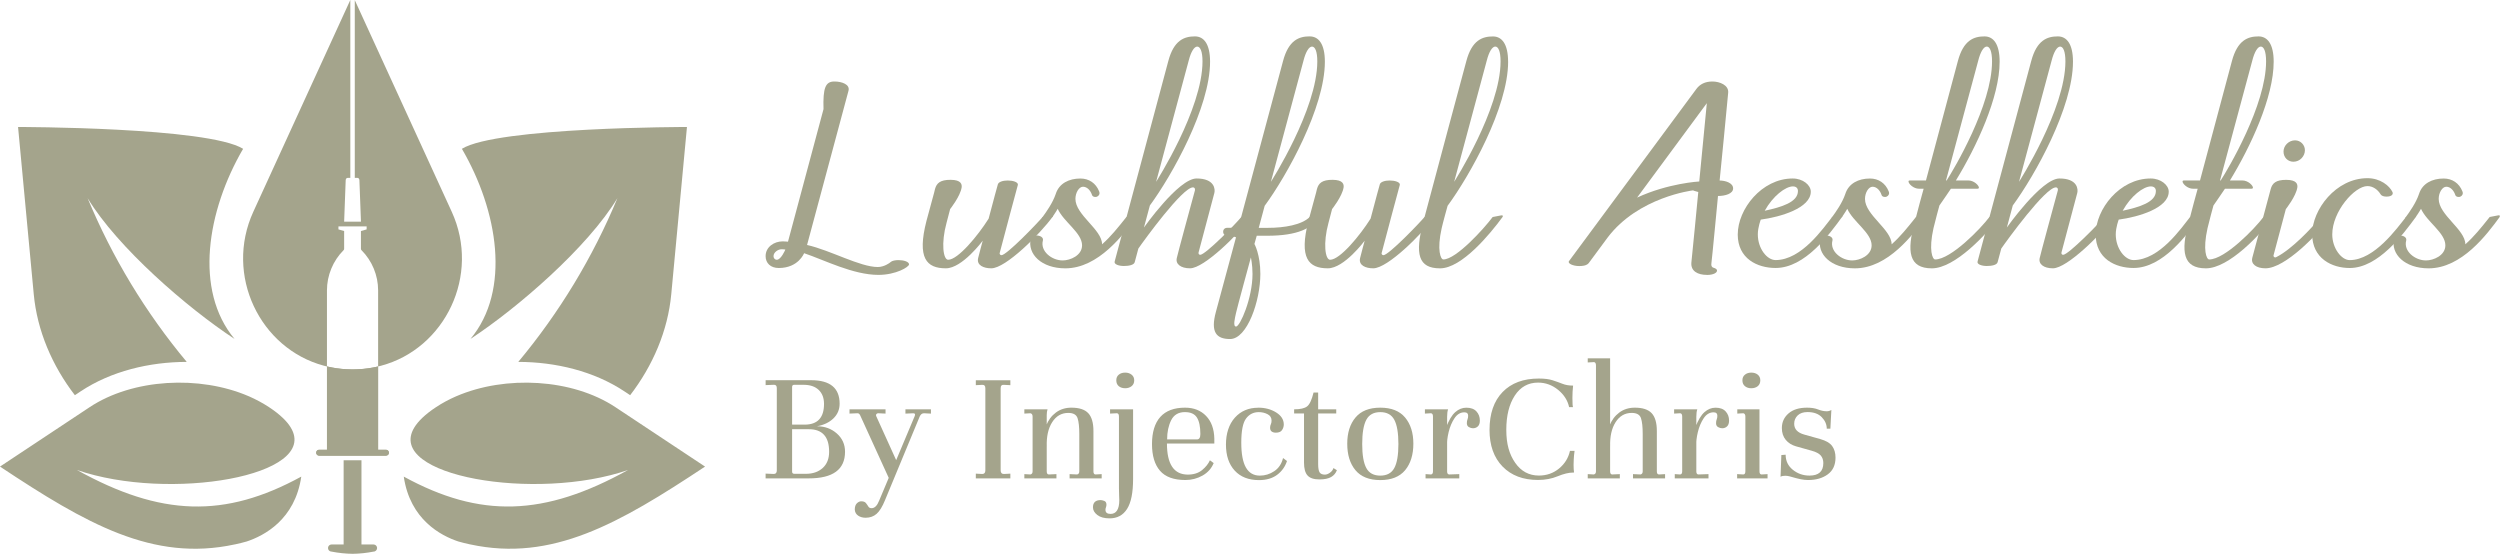 <?xml version="1.0" encoding="UTF-8"?>
<svg id="Lushful_Aesthetic" role="navigation" aria-label="Logo link to homepage" xmlns="http://www.w3.org/2000/svg" viewBox="0 0 885.9 196.25">
<defs><style>.cls-1{fill:#a4a48c;}</style></defs><g><g><path class="cls-1" d="M83.11,120.1c-14.4-17.23-9.77-45.38,3.04-67.37-12.49-7.73-79.75-7.73-79.75-7.73l5.56,59.26c1.21,12.95,6.54,25.34,14.57,35.78l2.06-1.37c10.78-7.15,24.36-10.41,37.58-10.43-14.54-17.44-26.39-36.99-35.13-58.03,10.57,17.47,35.35,38.93,52.07,49.89Z"/><path class="cls-1" d="M166.72,120.1c14.4-17.23,9.77-45.38-3.04-67.37,12.49-7.73,79.75-7.73,79.75-7.73l-5.56,59.26c-1.21,12.95-6.54,25.34-14.57,35.78l-2.06-1.37c-10.78-7.15-24.36-10.41-37.58-10.43,14.54-17.44,26.39-36.99,35.13-58.03-10.57,17.47-35.35,38.93-52.07,49.89Z"/><path class="cls-1" d="M27.27,166.54c32.54,11.28,86.32,2.17,75.73-15.09-.65-1.08-1.56-2.18-2.76-3.33t-.02-.02c-1.29-1.24-2.91-2.52-4.89-3.82-2.22-1.46-4.61-2.74-7.13-3.85-.03-.01-.06-.02-.06-.02-17.41-7.52-41.12-6.24-56.37,3.87L0,165.34c30.44,20.19,54.17,33.85,83.19,27.58,0,0,.04-.01,.13-.02,1.36-.29,2.72-.63,4.1-1.02,6.16-2.04,17.13-7.74,19.34-22.99-27.12,14.83-49.75,14.15-79.5-2.35Z"/><path class="cls-1" d="M143.08,168.89c2.22,15.25,13.18,20.95,19.34,22.99,1.38,.39,2.74,.73,4.1,1.02,.09,.01,.13,.02,.13,.02,29.02,6.26,52.75-7.4,83.19-27.58l-31.77-21.06c-15.25-10.11-38.96-11.39-56.37-3.87,0,0-.02,.01-.06,.02-2.52,1.1-4.91,2.38-7.13,3.85-1.98,1.3-3.6,2.59-4.89,3.82t-.02,.02c-1.19,1.15-2.1,2.25-2.76,3.33-10.59,17.26,43.18,26.37,75.73,15.09-29.75,16.5-52.38,17.18-79.5,2.35Z"/></g><path class="cls-1" d="M135.07,129.59l-1.08,.27v-26.95c0-5.35-2.13-10.49-5.91-14.28-.11-.11-.18-.27-.18-.45v-6.31l2.02-.58v-1.07h-9.99v1.07l2.02,.58v6.31c0,.18-.07,.34-.18,.45-1.9,1.9-3.37,4.13-4.37,6.56-1.01,2.43-1.54,5.05-1.54,7.73v26.94h-.01c-.36-.08-.72-.17-1.08-.27-22.61-6.05-35.3-32.06-25-54.56L124.14,0V63.04h-.99c-.35,0-.64,.37-.65,.83l-.55,14.69h5.96l-.55-14.69c-.01-.46-.3-.83-.65-.83h-.99V.05l34.35,74.97c10.31,22.5-2.38,48.52-25,54.57Z"/><g><path class="cls-1" d="M132.37,192.94h-4.28v-29.84h-6.32v29.84h-4.28c-.7,0-1.26,.56-1.26,1.26s.56,1.27,1.26,1.27c2.47,.48,4.96,.74,7.44,.78,2.49-.03,4.97-.29,7.44-.78,.7,0,1.26-.58,1.26-1.27s-.56-1.26-1.26-1.26Z"/><path class="cls-1" d="M137.83,160.42c0,.15-.03,.28-.09,.4h0c-.04,.13-.13,.25-.22,.34-.18,.18-.45,.3-.73,.3h-23.73c-.28,0-.54-.11-.72-.3-.09-.09-.17-.2-.22-.33-.01-.01,0-.01,0-.01-.06-.12-.08-.26-.08-.4s.02-.28,.08-.4c0,0-.01,0,0-.01,.06-.12,.13-.24,.22-.33,.18-.19,.44-.3,.72-.3h2.81v-29.53c2.29,.55,4.68,.9,7.15,1,.63,.03,1.27,.06,1.9,.06s1.29-.02,1.92-.06c2.47-.1,4.86-.45,7.14-.99h.01v29.52h2.79c.28,0,.55,.11,.73,.3,.09,.09,.18,.2,.22,.33h0c.06,.13,.09,.27,.09,.42Z"/></g><path class="cls-1" d="M137.82,160.42c0,.15-.03,.28-.08,.4h0c-.06,.13-.13,.25-.22,.34-.18,.18-.45,.3-.73,.3h-23.73c-.28,0-.54-.11-.72-.3-.09-.09-.17-.2-.22-.33-.01-.01,0-.01,0-.01-.06-.12-.09-.26-.09-.4s.03-.28,.09-.4c0,0-.01,0,0-.01,.06-.12,.13-.24,.22-.33,.18-.19,.44-.3,.72-.3h2.8v-29.81h.01v.28c2.29,.55,4.68,.9,7.15,1,.63,.03,1.27,.06,1.9,.06s1.29-.02,1.92-.06c2.47-.1,4.86-.45,7.14-.99v29.52h2.8c.28,0,.55,.11,.73,.3,.09,.09,.17,.2,.22,.33h0c.05,.13,.08,.27,.08,.42Z"/></g><g><g><path class="cls-1" d="M287.45,134.73c6.72,0,10.08,2.78,10.08,8.33,0,2.06-.74,3.8-2.21,5.22-1.48,1.42-3.42,2.34-5.83,2.77,2.76,0,5.11,.85,7.05,2.56,1.94,1.71,2.91,3.87,2.91,6.47,0,6.3-4.29,9.44-12.88,9.44h-15.27v-1.69l2.92,.12c.7,0,1.05-.43,1.05-1.28v-29.15c0-.78-.33-1.17-.99-1.17l-2.97,.12v-1.75h16.15Zm-2.68,1.63h-3.38c-.43,0-.66,.23-.7,.7v13.41h4.43c2.29,0,4.01-.61,5.16-1.84,1.15-1.22,1.72-3.06,1.72-5.51,0-2.1-.63-3.75-1.89-4.95s-3.04-1.81-5.33-1.81Zm1.92,15.74h-6v15.04c0,.51,.27,.76,.82,.76h4.08c2.45,0,4.43-.69,5.95-2.07,1.52-1.38,2.27-3.29,2.27-5.74,0-2.68-.6-4.68-1.81-6.01-1.2-1.32-2.97-1.98-5.3-1.98Z"/><path class="cls-1" d="M315.25,170.05l-10.43-22.85c-.23-.51-.54-.76-.93-.76l-2.86,.12v-1.52h12.77v1.52l-2.62-.12c-.27,0-.49,.11-.64,.32s-.17,.44-.06,.67l7.4,16.32-2.62,6.3Zm8.92-22.73c.23-.58,.04-.87-.58-.87l-2.74,.12v-1.52h9.04v1.52l-2.39-.12h-.12c-.62,0-1.11,.37-1.46,1.11l-12.3,29.67c-.93,2.29-1.92,3.91-2.97,4.84s-2.35,1.4-3.91,1.4c-1.01,0-1.89-.24-2.62-.73-.74-.49-1.15-1.2-1.22-2.13,0-1.01,.24-1.76,.73-2.24s1-.73,1.55-.73c.78,0,1.33,.2,1.66,.61,.33,.41,.61,.82,.85,1.22,.23,.41,.62,.61,1.17,.61,1.09,0,1.98-.89,2.68-2.68l12.65-30.08Z"/><path class="cls-1" d="M345.79,169.53v-1.69l2.27,.12c.74,0,1.11-.43,1.11-1.28v-29.09c0-.85-.37-1.26-1.11-1.22l-2.27,.12v-1.75h12.24v1.75l-2.27-.12c-.78-.08-1.17,.33-1.17,1.22v29.09c0,.86,.39,1.28,1.17,1.28l2.27-.12v1.69h-12.24Z"/><path class="cls-1" d="M371.21,145.04c-.19,.58-.29,1.26-.29,2.04v19.94c0,.74,.25,1.11,.76,1.11l2.68-.12v1.52h-11.37v-1.52l2.16,.12c.51-.12,.76-.49,.76-1.11v-19.41c0-.66-.25-1.05-.76-1.17l-2.16,.12v-1.52h8.22Zm8.45-.58c2.76,0,4.75,.65,5.97,1.95,1.22,1.3,1.84,3.41,1.84,6.33v14.28c0,.74,.25,1.11,.76,1.11l2.16-.12v1.52h-11.37v-1.52l2.68,.12c.51-.12,.76-.49,.76-1.11v-13.23c0-2.49-.2-4.35-.61-5.6-.41-1.24-1.51-1.87-3.29-1.87-2.41,0-4.31,1.1-5.71,3.29-1.4,2.2-2.04,5.08-1.92,8.66l-.23-7.4c.74-1.94,1.89-3.5,3.44-4.66,1.55-1.17,3.4-1.75,5.54-1.75Z"/><path class="cls-1" d="M401.52,145.04v24.72c0,4.82-.71,8.34-2.13,10.58s-3.49,3.35-6.21,3.35c-1.87,0-3.31-.4-4.34-1.2-1.03-.8-1.54-1.7-1.54-2.71,0-1.71,.91-2.57,2.74-2.57,.31,0,.73,.1,1.25,.29,.52,.19,.79,.64,.79,1.34,0,.31-.06,.62-.17,.93-.12,.31-.18,.6-.18,.88,0,.97,.6,1.46,1.81,1.46,1.01,0,1.78-.41,2.3-1.22,.52-.82,.79-2.02,.79-3.61,0-.15-.02-.73-.06-1.72-.04-.99-.06-1.86-.06-2.59v-25.36c0-.78-.25-1.17-.76-1.17l-2.39,.12v-1.52h8.16Zm-2.8-13c.89,0,1.65,.24,2.27,.73,.62,.49,.93,1.16,.93,2.01s-.31,1.59-.93,2.07c-.62,.49-1.38,.73-2.27,.73s-1.69-.24-2.27-.73c-.58-.49-.88-1.18-.88-2.07s.29-1.52,.88-2.01c.58-.49,1.34-.73,2.27-.73Z"/><path class="cls-1" d="M419.94,144.46c3.07,0,5.55,.97,7.43,2.91,1.88,1.94,2.87,4.64,2.94,8.1v1.69h-16.79c0,7.31,2.45,10.98,7.35,11.02,2.1,0,3.8-.53,5.1-1.6,1.3-1.07,2.22-2.22,2.77-3.47l1.34,.99c-.78,1.9-2.1,3.38-3.96,4.43-1.87,1.05-3.89,1.57-6.06,1.57-4.12,0-7.12-1.1-9.01-3.29-1.89-2.2-2.83-5.35-2.83-9.47s.99-7.44,2.97-9.62,4.9-3.26,8.74-3.26Zm0,1.57c-2.33,0-3.97,.96-4.93,2.89-.95,1.92-1.43,4.19-1.43,6.79h10.61c.78,0,1.17-.64,1.17-1.92,0-2.6-.41-4.55-1.22-5.83-.82-1.28-2.22-1.92-4.2-1.92Z"/><path class="cls-1" d="M445.88,144.46c2.41,0,4.52,.56,6.33,1.69,1.81,1.13,2.71,2.55,2.71,4.26,0,.7-.2,1.36-.61,1.98-.41,.62-1.14,.93-2.19,.93-.62,0-1.12-.14-1.49-.41-.37-.27-.56-.72-.56-1.34,0-.47,.09-.87,.26-1.22,.17-.35,.26-.78,.26-1.28,0-1.05-.47-1.81-1.43-2.3-.95-.49-1.99-.73-3.12-.73-1.86,0-3.36,.76-4.49,2.27s-1.69,4.37-1.69,8.57c0,3.93,.54,6.85,1.63,8.77,1.09,1.92,2.74,2.89,4.95,2.89,1.83,0,3.53-.52,5.1-1.57s2.61-2.6,3.12-4.66l1.4,1.05c-.66,2.02-1.83,3.65-3.5,4.9-1.67,1.24-3.81,1.87-6.41,1.87-3.69,0-6.57-1.13-8.63-3.38s-3.09-5.32-3.09-9.21,1.05-7.18,3.15-9.53c2.1-2.35,4.86-3.53,8.28-3.53Z"/><path class="cls-1" d="M467.1,139.1v5.95h6.41v1.46h-6.41v17.89c0,1.48,.18,2.48,.52,3,.35,.52,.97,.79,1.87,.79,.54,0,1.14-.22,1.78-.67,.64-.45,1.06-1,1.25-1.66l1.22,.76c-.39,1.05-1.07,1.86-2.04,2.42-.97,.56-2.35,.85-4.14,.85-1.98,0-3.39-.47-4.22-1.4-.84-.93-1.25-2.45-1.25-4.55v-17.43h-3.5v-1.46c2.18,0,3.71-.35,4.61-1.05,.89-.7,1.65-2.33,2.27-4.9h1.63Z"/><path class="cls-1" d="M477.41,157.23c0-3.85,.97-6.94,2.91-9.27s4.88-3.5,8.8-3.5,6.86,1.17,8.8,3.5,2.92,5.42,2.92,9.27-.97,7.05-2.92,9.39c-1.94,2.33-4.88,3.5-8.8,3.5s-6.86-1.17-8.8-3.5c-1.94-2.33-2.91-5.46-2.91-9.39Zm5.3,.12c0,3.89,.49,6.72,1.46,8.51s2.62,2.68,4.95,2.68,3.98-.89,4.96-2.68c.97-1.79,1.46-4.63,1.46-8.51s-.49-6.79-1.46-8.6c-.97-1.81-2.62-2.71-4.96-2.71s-3.98,.9-4.95,2.71c-.97,1.81-1.46,4.67-1.46,8.6Z"/><path class="cls-1" d="M512.8,167.02c0,.74,.25,1.11,.76,1.11l3.55-.12v1.52h-11.95v-1.52l1.87,.12c.5,0,.76-.37,.76-1.11v-19.41c0-.78-.25-1.17-.76-1.17l-2.1,.12v-1.52h8.22c-.23,.62-.35,1.52-.35,2.68v19.29Zm-.35-15.56c.97-2.57,2.05-4.37,3.24-5.42,1.18-1.05,2.5-1.57,3.93-1.57,1.59,0,2.79,.45,3.59,1.34,.8,.89,1.19,1.96,1.19,3.21,0,.93-.23,1.62-.7,2.07s-1.05,.67-1.75,.67c-.47,0-.94-.14-1.43-.41-.49-.27-.73-.74-.73-1.4,0-.54,.08-.99,.23-1.34,.15-.35,.23-.78,.23-1.28,0-.81-.45-1.22-1.34-1.22-1.4,0-2.57,.7-3.5,2.1-.93,1.4-1.62,3.03-2.07,4.9-.45,1.87-.63,3.5-.55,4.9l-.35-6.53Z"/><path class="cls-1" d="M527.83,152.33c0-5.75,1.54-10.22,4.63-13.41,3.09-3.19,7.37-4.78,12.85-4.78,1.98,0,3.6,.2,4.87,.61s2.43,.83,3.5,1.25c1.07,.43,2.32,.64,3.76,.64-.08,.66-.14,1.38-.18,2.16-.04,.78-.06,1.52-.06,2.21,0,2.02,.08,3.11,.23,3.26h-1.4c-.51-2.37-1.81-4.41-3.9-6.12-2.1-1.71-4.47-2.57-7.11-2.57-3.5,0-6.25,1.54-8.25,4.61-2,3.07-3,7.11-3,12.12s1.05,8.68,3.15,11.69c2.1,3.01,4.9,4.52,8.39,4.52,2.76,0,5.15-.84,7.17-2.51s3.3-3.75,3.85-6.24h1.63c-.16,1.13-.25,2.14-.29,3.03-.04,.89-.06,1.54-.06,1.92,0,1.13,.06,2.04,.17,2.74h-.35c-1.52,0-3.33,.44-5.45,1.31-2.12,.88-4.44,1.31-6.97,1.31-5.29,0-9.47-1.58-12.56-4.75-3.09-3.17-4.63-7.51-4.63-13.03Z"/><path class="cls-1" d="M570.56,126.97v40.05c0,.74,.25,1.11,.76,1.11l2.68-.12v1.52h-11.37v-1.52l2.16,.12c.51-.12,.76-.49,.76-1.11v-37.48c0-.82-.25-1.22-.76-1.22l-2.16,.12v-1.46h7.93Zm8.75,17.49c2.76,0,4.75,.65,5.97,1.95,1.22,1.3,1.84,3.41,1.84,6.33v14.28c0,.74,.25,1.11,.76,1.11l2.16-.12v1.52h-11.37v-1.52l2.68,.12c.51-.12,.76-.49,.76-1.11v-13.23c0-2.49-.2-4.35-.61-5.6-.41-1.24-1.51-1.87-3.29-1.87-2.41,0-4.31,1.1-5.71,3.29-1.4,2.2-2.04,5.08-1.92,8.66l-.23-7.4c.74-1.94,1.89-3.5,3.44-4.66,1.55-1.17,3.4-1.75,5.54-1.75Z"/><path class="cls-1" d="M601.11,167.02c0,.74,.25,1.11,.76,1.11l3.55-.12v1.52h-11.95v-1.52l1.87,.12c.5,0,.76-.37,.76-1.11v-19.41c0-.78-.25-1.17-.76-1.17l-2.1,.12v-1.52h8.22c-.23,.62-.35,1.52-.35,2.68v19.29Zm-.35-15.56c.97-2.57,2.05-4.37,3.24-5.42,1.18-1.05,2.5-1.57,3.93-1.57,1.59,0,2.79,.45,3.59,1.34,.8,.89,1.19,1.96,1.19,3.21,0,.93-.23,1.62-.7,2.07s-1.05,.67-1.75,.67c-.47,0-.94-.14-1.43-.41-.49-.27-.73-.74-.73-1.4,0-.54,.08-.99,.23-1.34,.15-.35,.23-.78,.23-1.28,0-.81-.45-1.22-1.34-1.22-1.4,0-2.57,.7-3.5,2.1-.93,1.4-1.62,3.03-2.07,4.9-.45,1.87-.63,3.5-.55,4.9l-.35-6.53Z"/><path class="cls-1" d="M623.49,145.04v21.98c0,.74,.25,1.11,.76,1.11l2.1-.12v1.52h-10.78v-1.52l2.16,.12c.51,0,.76-.37,.76-1.11v-19.41c0-.66-.23-1.05-.7-1.17l-2.16,.12v-1.52h7.87Zm-2.91-13c.93,0,1.7,.24,2.3,.73s.9,1.16,.9,2.01-.3,1.59-.9,2.07-1.37,.73-2.3,.73-1.64-.24-2.24-.73-.9-1.18-.9-2.07,.3-1.52,.9-2.01,1.35-.73,2.24-.73Z"/><path class="cls-1" d="M630.95,168.94l.29-7.69,1.52-.12c0,2.18,.84,3.96,2.53,5.33s3.66,2.07,5.92,2.07c3.26,0,4.9-1.48,4.9-4.43,0-1.09-.3-1.98-.9-2.68-.6-.7-1.66-1.26-3.18-1.69l-5.6-1.57c-1.52-.43-2.73-1.2-3.64-2.3-.91-1.11-1.37-2.5-1.37-4.17,0-2.1,.79-3.83,2.36-5.19s3.76-2.04,6.56-2.04c1.55,0,2.87,.21,3.93,.64,1.07,.43,2.09,.64,3.06,.64,.58,0,1.13-.15,1.63-.47l-.35,6.64h-1.28c0-1.48-.58-2.83-1.75-4.05-1.17-1.22-2.86-1.84-5.07-1.84-1.52,0-2.68,.4-3.5,1.2-.82,.8-1.22,1.78-1.22,2.94,0,1.91,1.2,3.19,3.61,3.85l5.6,1.57c2.06,.58,3.48,1.42,4.26,2.51,.78,1.09,1.17,2.45,1.17,4.08,0,2.6-.91,4.58-2.74,5.92-1.83,1.34-4.14,2.01-6.94,2.01-.86,0-1.72-.09-2.59-.26-.88-.17-2.19-.51-3.93-1.02-.58-.15-1.11-.23-1.57-.23-.78,0-1.34,.12-1.69,.35Z"/></g><g><path class="cls-1" d="M322.13,93.68c0,.93-4.66,3.73-10.84,3.73-8.98,0-19.12-5.25-26.35-7.69,0,0-1.98,5.25-8.98,5.25-2.91,0-4.66-1.75-4.66-4.2,0-3.26,3.03-5.24,6.06-5.24,.93,0,1.87,.12,1.87,.12l12.59-46.98c-.23-7.58,.7-9.79,3.85-9.79,2.68,0,5.59,1.05,5.01,3.26-.23,.93-14.69,54.67-14.69,54.67,8.28,1.87,18.77,7.81,25.06,7.81,2.21,0,4.2-1.4,4.55-1.75,.47-.47,1.63-.7,2.8-.7,1.87,0,3.73,.58,3.73,1.52Zm-46.86-1.63c1.52,0,3.03-3.61,3.03-3.61,0,0-.58-.12-1.28-.12-1.4,0-2.92,1.17-2.92,2.45,0,.7,.47,1.28,1.17,1.28Z"/><path class="cls-1" d="M372.49,76.31h.23c.35,0,.47,.23,.23,.58-4.43,6.06-16.55,18.19-21.68,18.19-2.68,0-5.25-1.05-4.66-3.61,.23-1.05,1.63-6.18,1.63-6.18,0,0-7.23,9.79-13.06,9.79-6.88,0-10.26-3.61-6.88-16.79,1.4-5.36,2.91-10.49,3.03-11.31,.58-2.1,1.86-3.26,5.48-3.26,3.85,0,4.08,1.63,3.96,2.68-.47,3.15-4.08,7.69-4.08,7.69,0,0-.58,2.22-1.28,4.9-1.98,7.23-1.17,13.06,.58,13.06,3.5,0,10.61-8.63,14.34-14.57,1.87-7.11,3.03-11.31,3.26-12.12,.23-.93,1.87-1.4,3.5-1.4,1.87,0,3.73,.58,3.61,1.52-.35,1.17-4.9,18.3-6.41,24.02-.23,.58,.23,.93,.58,.93,1.87,0,12.82-11.42,14.57-13.52,0,0,2.45-.47,3.03-.58Z"/><path class="cls-1" d="M402.68,76.9c-4.43,6.06-13.41,18.19-25.18,18.19-8.39,0-13.52-5.01-12.24-10.61,.12-.7,1.05-1.05,1.86-1.05,1.52,0,2.68,.7,2.45,1.75-1.05,3.85,3.15,7.11,6.99,7.11,2.68,0,6.88-1.75,6.88-5.36,0-4.43-6.53-8.28-8.63-12.94,0,0-.93,1.63-1.86,2.91,0,0-2.45,.47-3.03,.58-.58,.12-.82-.23-.47-.58,1.28-1.75,3.61-5.01,4.66-8.16,1.17-3.73,4.66-5.48,8.74-5.48,3.03,0,5.48,1.63,6.64,4.55,.35,.82,0,1.52-.7,1.86-.23,.12-.47,.12-.7,.12-.47,0-1.05-.23-1.17-.82-.47-1.4-1.63-2.8-3.15-2.8-1.4,0-2.68,2.1-2.68,4.31,0,5.71,9.44,10.84,9.44,16.09,3.03-2.68,5.48-5.71,8.63-9.68,0,0,2.45-.47,3.03-.58,.58-.12,.7,.23,.47,.58Z"/><path class="cls-1" d="M424.72,89.49c-.12,.47,.23,.81,.58,.81,1.87,0,12.94-11.31,14.57-13.41,0,0,2.45-.47,3.03-.58,.58-.12,.7,.23,.47,.58-4.43,6.06-16.67,18.19-21.68,18.19-3.26,0-5.25-1.52-4.66-3.73,.23-1.17,5.13-19.24,6.41-23.9,.12-.7-.23-1.05-.7-1.05-3.73,0-17.25,18.65-19.35,21.68,0,0-.93,3.38-1.28,4.78-.23,1.05-2.1,1.4-3.85,1.4s-3.61-.58-3.26-1.63c.47-1.87,18.53-69.25,19-70.99,1.98-7.46,5.71-8.74,9.44-8.74,3.15,0,5.36,2.68,5.36,8.97,0,16.2-13.52,40.33-21.33,50.94l-2.1,7.81s12.24-17.37,18.65-17.37,6.64,3.85,6.3,5.13c-.23,.82-4.2,15.86-5.6,21.1Zm1.4-67.73c0-3.61-.82-5.25-1.87-5.25s-2.21,1.75-3.03,5.01c-.93,3.5-11.54,42.9-11.54,42.9,0,0,16.44-25.64,16.44-42.67Z"/><path class="cls-1" d="M464.12,12.9c3.15,0,5.36,2.68,5.36,8.97,0,16.2-13.52,40.45-21.33,51.06l-2.1,7.81h3.26c5.83,0,12.01-1.05,14.81-3.85,0,0,2.45-.47,3.03-.58h.23c.35,0,.47,.23,.23,.58-2.68,3.96-7.7,6.65-18.54,6.65h-3.73l-.82,2.91s2.1,3.73,2.1,10.61c0,9.56-4.66,23.08-10.73,23.08-4.9,0-6.99-2.45-5.01-9.68,.93-3.5,7.11-26.35,7.11-26.35,0,0-1.05-.58-3.15-.58-.82,0-1.4-.58-1.4-1.4s.58-1.4,1.4-1.4h3.96s15.62-58.29,15.86-59.1c1.98-7.46,5.71-8.74,9.44-8.74Zm-26.11,102.82c1.4,0,5.83-10.03,5.83-18.65,0-3.38-.58-5.83-.58-5.83,0,0-5.13,18.77-5.24,19.58-.47,2.1-1.17,4.9,0,4.9Zm28.79-93.96c0-3.61-.82-5.25-1.87-5.25s-2.21,1.75-3.03,5.01c-.93,3.5-11.54,42.9-11.54,42.9,0,0,16.44-25.64,16.44-42.67Z"/><path class="cls-1" d="M507.84,76.31h.23c.35,0,.47,.23,.23,.58-4.43,6.06-16.55,18.19-21.68,18.19-2.68,0-5.25-1.05-4.66-3.61,.23-1.05,1.63-6.18,1.63-6.18,0,0-7.23,9.79-13.06,9.79-6.88,0-10.26-3.61-6.88-16.79,1.4-5.36,2.91-10.49,3.03-11.31,.58-2.1,1.86-3.26,5.48-3.26,3.85,0,4.08,1.63,3.96,2.68-.47,3.15-4.08,7.69-4.08,7.69,0,0-.58,2.22-1.28,4.9-1.98,7.23-1.17,13.06,.58,13.06,3.5,0,10.61-8.63,14.34-14.57,1.87-7.11,3.03-11.31,3.26-12.12,.23-.93,1.87-1.4,3.5-1.4,1.87,0,3.73,.58,3.61,1.52-.35,1.17-4.9,18.3-6.41,24.02-.23,.58,.23,.93,.58,.93,1.87,0,12.82-11.42,14.57-13.52,0,0,2.45-.47,3.03-.58Z"/><path class="cls-1" d="M534.42,21.87c0,16.2-13.64,40.45-21.45,51.06,0,0-1.63,5.83-2.1,7.93-1.75,7.81-.35,11.08,.58,11.08,4.55,0,14.46-10.96,17.49-15.04,0,0,2.45-.47,3.03-.58,.58-.12,.7,.23,.47,.58-4.43,6.06-14.46,18.19-22.15,18.19s-8.98-5.01-5.95-16.44c3.26-12.36,14.92-55.72,15.27-57,1.98-7.46,5.71-8.74,9.44-8.74,3.15,0,5.36,2.68,5.36,8.97Zm-2.68-.12c0-3.61-.82-5.25-1.87-5.25s-2.21,1.75-3.03,5.01c-.93,3.5-11.54,42.9-11.54,42.9,0,0,16.44-25.64,16.44-42.67Z"/><path class="cls-1" d="M604.83,97.41c-3.15,0-5.71-1.28-5.48-4.31,.12-.7,2.45-25.06,2.45-25.06-1.05-.23-1.87-.58-1.87-.58,0,0-19.47,2.33-30.31,16.79-.35,.47-6.06,8.16-6.64,8.98-.35,.47-1.17,1.05-3.38,1.05s-4.2-.93-3.61-1.75c.35-.47,44.76-60.5,45.11-60.97,1.28-1.75,3.15-2.68,5.71-2.68s5.83,1.28,5.59,3.96c0,.7-3.03,31.13-3.03,31.13,1.98,0,4.78,.82,4.78,2.8,0,1.87-2.8,2.68-5.36,2.68,0,0-2.21,23.31-2.33,23.78-.12,.81,0,1.4,.7,1.63s1.28,.47,1.28,1.05c0,.7-1.17,1.52-3.61,1.52Zm0-60.85l-24.71,33.46c11.07-5.13,22.03-5.71,22.03-5.71l2.68-27.75Z"/><path class="cls-1" d="M615.79,83.07c0-8.98,8.51-19.82,19.47-19.82,3.61,0,6.41,2.33,6.41,4.66,0,5.83-10.73,8.98-17.72,9.91,0,0-1.05,2.68-1.05,5.25,0,5.01,3.26,9.09,6.29,9.09,9.21,0,16.9-11.31,20.05-15.27,0,0,2.45-.47,3.03-.58,.58-.12,.7,.23,.47,.58-4.43,6.06-13.06,18.07-23.55,18.07-6.41,0-13.41-3.26-13.41-11.89Zm19.59-17.02c-2.68,0-7.11,3.38-10.03,8.63,5.95-1.28,11.77-3.03,11.77-6.99,0-1.05-.7-1.63-1.75-1.63Z"/><path class="cls-1" d="M682.47,76.9c-4.43,6.06-13.41,18.19-25.18,18.19-8.39,0-13.52-5.01-12.24-10.61,.12-.7,1.05-1.05,1.86-1.05,1.52,0,2.68,.7,2.45,1.75-1.05,3.85,3.15,7.11,6.99,7.11,2.68,0,6.88-1.75,6.88-5.36,0-4.43-6.53-8.28-8.63-12.94,0,0-.93,1.63-1.86,2.91,0,0-2.45,.47-3.03,.58-.58,.12-.82-.23-.47-.58,1.28-1.75,3.61-5.01,4.66-8.16,1.17-3.73,4.66-5.48,8.74-5.48,3.03,0,5.48,1.63,6.64,4.55,.35,.82,0,1.52-.7,1.86-.23,.12-.47,.12-.7,.12-.47,0-1.05-.23-1.17-.82-.47-1.4-1.63-2.8-3.15-2.8-1.4,0-2.68,2.1-2.68,4.31,0,5.71,9.44,10.84,9.44,16.09,3.03-2.68,5.48-5.71,8.63-9.68,0,0,2.45-.47,3.03-.58,.58-.12,.7,.23,.47,.58Z"/><path class="cls-1" d="M700.77,66.87h-9.44c-1.52,2.21-2.91,4.31-4.08,5.95,0,0-1.63,5.95-2.1,8.04-1.75,7.81-.35,11.08,.58,11.08,5.59,0,16.2-10.96,19.24-15.04,0,0,2.45-.47,3.03-.58,.58-.12,.7,.23,.47,.58-4.43,6.06-15.74,18.19-23.9,18.19s-8.98-5.95-6.06-16.44c.58-2.45,3.15-11.77,3.15-11.77h-1.63c-1.98,0-3.73-1.75-3.73-2.57,0-.23,.12-.35,.47-.35h5.71s11.07-41.38,11.31-42.32c1.98-7.46,5.71-8.74,9.44-8.74,3.15,0,5.36,2.68,5.36,8.97,0,12.59-8.16,30.08-15.5,42.08h4.43c1.98,0,3.73,1.75,3.73,2.57,0,.23-.23,.35-.47,.35Zm.23-45.35c-.93,3.26-10.02,37.42-11.42,42.43h.23c2.57-3.96,16.09-26.69,16.09-42.2,0-3.61-.82-5.25-1.87-5.25s-2.21,1.75-3.03,5.01Z"/><path class="cls-1" d="M730.5,89.49c-.12,.47,.23,.81,.58,.81,1.87,0,12.94-11.31,14.57-13.41,0,0,2.45-.47,3.03-.58,.58-.12,.7,.23,.47,.58-4.43,6.06-16.67,18.19-21.68,18.19-3.26,0-5.25-1.52-4.66-3.73,.23-1.17,5.13-19.24,6.41-23.9,.12-.7-.23-1.05-.7-1.05-3.73,0-17.25,18.65-19.35,21.68,0,0-.93,3.38-1.28,4.78-.23,1.05-2.1,1.4-3.85,1.4s-3.61-.58-3.26-1.63c.47-1.87,18.53-69.25,19-70.99,1.98-7.46,5.71-8.74,9.44-8.74,3.15,0,5.36,2.68,5.36,8.97,0,16.2-13.52,40.33-21.33,50.94l-2.1,7.81s12.24-17.37,18.65-17.37,6.64,3.85,6.3,5.13c-.23,.82-4.2,15.86-5.6,21.1Zm1.4-67.73c0-3.61-.82-5.25-1.87-5.25s-2.21,1.75-3.03,5.01c-.93,3.5-11.54,42.9-11.54,42.9,0,0,16.44-25.64,16.44-42.67Z"/><path class="cls-1" d="M742.63,83.07c0-8.98,8.51-19.82,19.47-19.82,3.61,0,6.41,2.33,6.41,4.66,0,5.83-10.73,8.98-17.72,9.91,0,0-1.05,2.68-1.05,5.25,0,5.01,3.26,9.09,6.29,9.09,9.21,0,16.9-11.31,20.05-15.27,0,0,2.45-.47,3.03-.58,.58-.12,.7,.23,.47,.58-4.43,6.06-13.06,18.07-23.55,18.07-6.41,0-13.41-3.26-13.41-11.89Zm19.58-17.02c-2.68,0-7.11,3.38-10.02,8.63,5.95-1.28,11.77-3.03,11.77-6.99,0-1.05-.7-1.63-1.75-1.63Z"/><path class="cls-1" d="M797.88,66.87h-9.44c-1.52,2.21-2.91,4.31-4.08,5.95,0,0-1.63,5.95-2.1,8.04-1.75,7.81-.35,11.08,.58,11.08,5.59,0,16.2-10.96,19.24-15.04,0,0,2.45-.47,3.03-.58,.58-.12,.7,.23,.47,.58-4.43,6.06-15.74,18.19-23.9,18.19s-8.98-5.95-6.06-16.44c.58-2.45,3.15-11.77,3.15-11.77h-1.63c-1.98,0-3.73-1.75-3.73-2.57,0-.23,.12-.35,.47-.35h5.71s11.07-41.38,11.31-42.32c1.98-7.46,5.71-8.74,9.44-8.74,3.15,0,5.36,2.68,5.36,8.97,0,12.59-8.16,30.08-15.5,42.08h4.43c1.98,0,3.73,1.75,3.73,2.57,0,.23-.23,.35-.47,.35Zm.23-45.35c-.93,3.26-10.02,37.42-11.42,42.43h.23c2.57-3.96,16.09-26.69,16.09-42.2,0-3.61-.82-5.25-1.87-5.25s-2.21,1.75-3.03,5.01Z"/><path class="cls-1" d="M798.12,91.35c.35-1.28,6.06-22.62,6.53-24.36,.58-2.1,1.86-3.26,5.48-3.26,3.85,0,4.08,1.63,3.96,2.68-.47,3.15-4.08,7.69-4.08,7.69,0,0-4.08,15.39-4.31,16.2-.23,.47,.12,.93,.58,.93,.12,0,.23-.12,.35-.12,5.36-2.68,12.59-10.26,15.74-14.22,0,0,2.45-.47,3.03-.58,.58-.12,.7,.23,.47,.58-4.43,6.06-16.09,18.19-23.08,18.19-3.26,0-5.25-1.52-4.66-3.73Zm18.65-38.12c0,2.1-1.75,4.08-4.08,4.08-1.86,0-3.5-1.4-3.5-3.61,0-2.1,1.87-3.97,4.08-3.97,1.98,0,3.5,1.63,3.5,3.5Z"/><path class="cls-1" d="M832.63,94.97c-6.3,0-13.29-3.38-13.29-12.01s8.39-19.82,19.59-19.82c4.55,0,7.81,2.68,8.86,4.9,.35,.7-.12,1.63-2.1,1.63-.93,0-1.75-.23-2.1-.81-1.05-1.75-2.8-2.92-4.66-2.92-4.55,0-12.47,8.98-12.47,17.14,0,4.9,3.26,9.09,6.18,9.09,8.74,0,16.79-11.31,19.93-15.27,0,0,2.45-.47,3.03-.58,.58-.12,.7,.23,.47,.58-4.43,6.06-13.29,18.07-23.43,18.07Z"/><path class="cls-1" d="M885.78,76.9c-4.43,6.06-13.41,18.19-25.18,18.19-8.39,0-13.52-5.01-12.24-10.61,.12-.7,1.05-1.05,1.86-1.05,1.52,0,2.68,.7,2.45,1.75-1.05,3.85,3.15,7.11,6.99,7.11,2.68,0,6.88-1.75,6.88-5.36,0-4.43-6.53-8.28-8.63-12.94,0,0-.93,1.63-1.87,2.91,0,0-2.45,.47-3.03,.58-.58,.12-.82-.23-.47-.58,1.28-1.75,3.61-5.01,4.66-8.16,1.17-3.73,4.66-5.48,8.74-5.48,3.03,0,5.48,1.63,6.64,4.55,.35,.82,0,1.52-.7,1.86-.23,.12-.47,.12-.7,.12-.47,0-1.05-.23-1.17-.82-.47-1.4-1.63-2.8-3.15-2.8-1.4,0-2.68,2.1-2.68,4.31,0,5.71,9.44,10.84,9.44,16.09,3.03-2.68,5.48-5.71,8.63-9.68,0,0,2.45-.47,3.03-.58,.58-.12,.7,.23,.47,.58Z"/></g></g></svg>